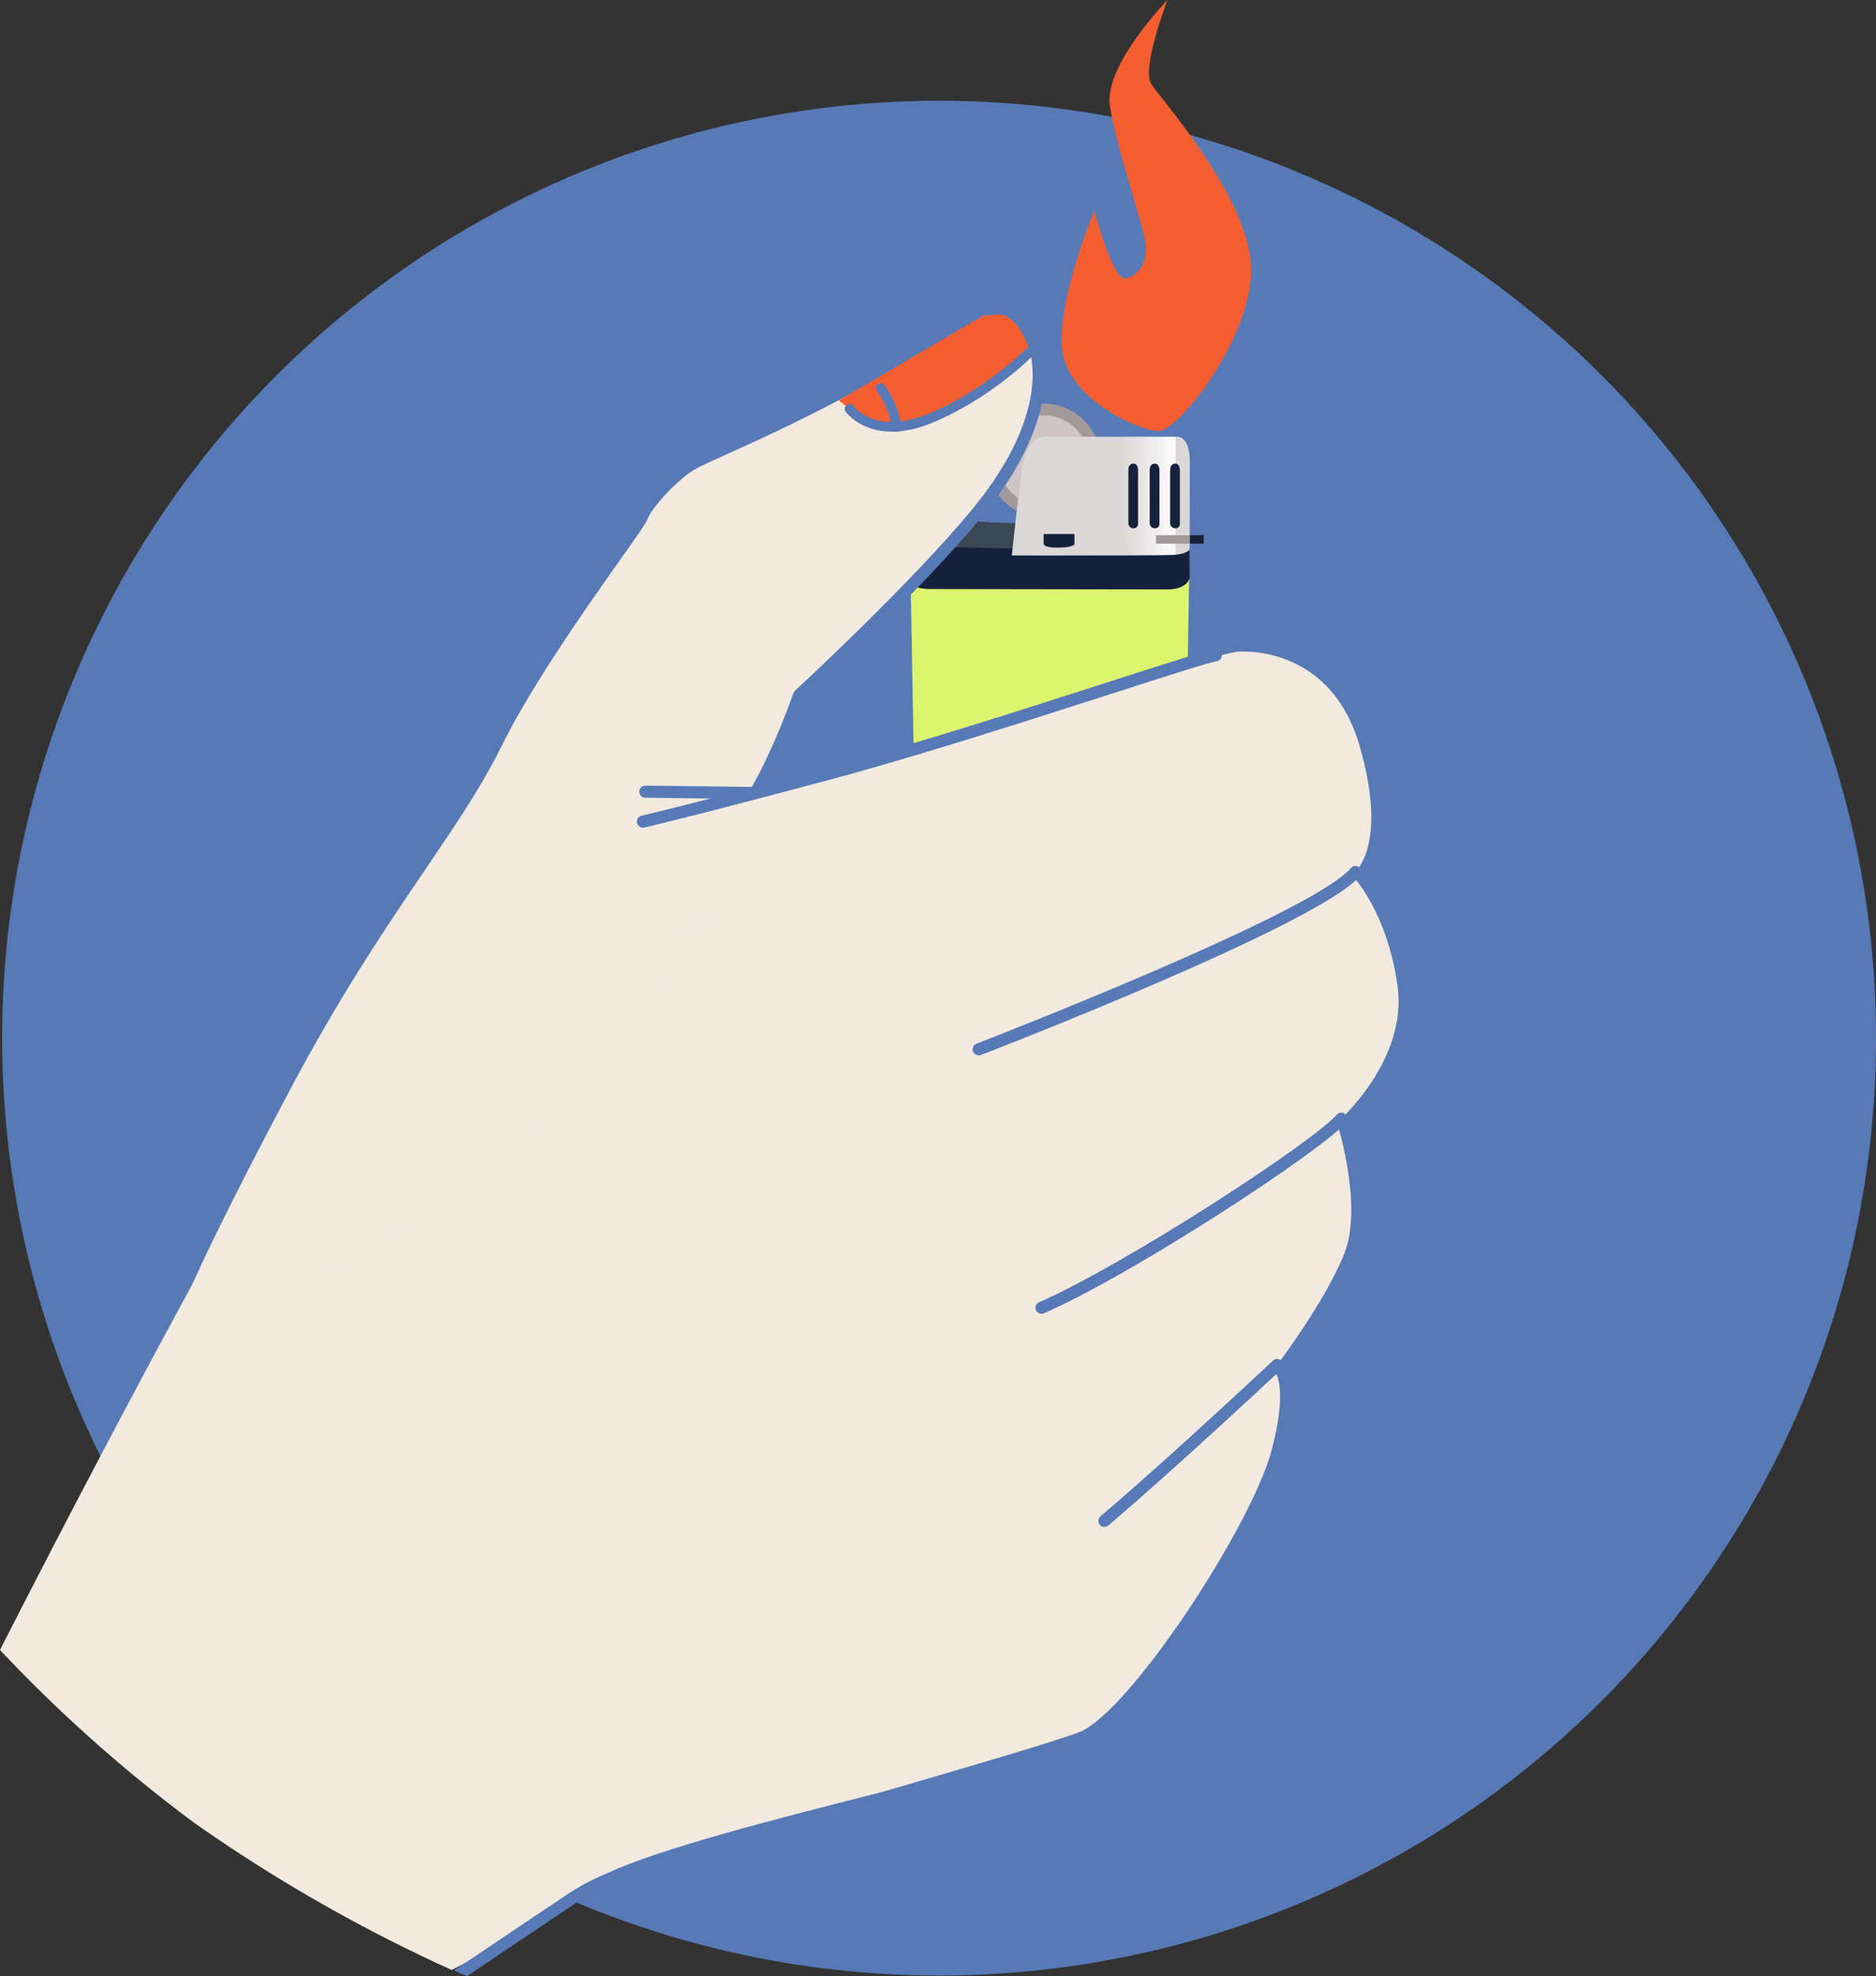 <?xml version="1.0" encoding="UTF-8"?><svg id="Calque_2" xmlns="http://www.w3.org/2000/svg" xmlns:xlink="http://www.w3.org/1999/xlink" viewBox="0 0 200.23 210.82"><rect x="0" y="0" width="200.23" height="210.82" fill="#333333" stroke="none"/><defs><style>.cls-1{fill:none;}.cls-2{clip-path:url(#clippath);}.cls-3{fill:#f3f2f2;}.cls-4{fill:#f7f5f5;}.cls-5{fill:#f45e30;}.cls-6{fill:#f2e9df;}.cls-7{fill:#f2f1f1;}.cls-8{fill:#f9f9f9;}.cls-9{fill:#f9f8f8;}.cls-10{fill:#f8f7f6;}.cls-11{fill:#eeeded;}.cls-12{fill:#ebe7e7;}.cls-13{fill:#f0efef;}.cls-14{fill:#eae6e6;}.cls-15{fill:#f4f3f3;}.cls-16{fill:#f5f3f4;}.cls-17{fill:#fcfcfc;}.cls-18{fill:#e7e4e4;}.cls-19{fill:#e6e2e2;}.cls-20{fill:#e3e0e0;}.cls-21{fill:#edebeb;}.cls-22{fill:#ededec;}.cls-23{fill:#fff;}.cls-24{fill:#e8e5e5;}.cls-25{fill:#f1efef;}.cls-26{fill:#ece8e8;}.cls-27{fill:#ece9e9;}.cls-28{fill:#fafafa;}.cls-29{fill:#fbfbfb;}.cls-30{fill:#e5e1e1;}.cls-31{fill:#efeeee;}.cls-32{fill:#fdfdfd;}.cls-33{fill:#cdc5c6;}.cls-34{fill:#dedbdb;}.cls-35{fill:#dddad9;}.cls-36{fill:#ddf46f;}.cls-37{fill:#dcd8d8;}.cls-38{fill:#e0dcdc;}.cls-39{fill:#e2e0df;}.cls-40{fill:#e2dfdf;}.cls-41{fill:#e2dede;}.cls-42{fill:#e1dddd;}.cls-43{fill:#dfdbdb;}.cls-44{fill:#17213b;}.cls-45{fill:#a29a9a;}.cls-46{fill:#577ab6;}.cls-47{fill:#3c4754;}</style><clipPath id="clippath"><path class="cls-1" d="m125.47,46.6l-.02,12.81s-2.44,0-3.75,0c-1.31,0-2.26-2.54-2.05-6.98.2-4.44.26-5.83.26-5.83h5.56Z"/></clipPath></defs><g id="Calque_1-2"><g><circle class="cls-46" cx="100.23" cy="110.75" r="100"/><g><circle class="cls-45" cx="111.4" cy="49.15" r="6.08" transform="translate(-1.6 3.79) rotate(-1.94)"/><path class="cls-33" d="m106.56,49.14c0,2.67,2.16,4.85,4.83,4.85,2.67,0,4.85-2.16,4.85-4.83,0-2.67-2.16-4.85-4.83-4.85-2.67,0-4.85,2.16-4.85,4.83Z"/><polygon class="cls-44" points="98.82 57.62 98.82 62.51 108.28 62.57 108.63 57.64 98.82 57.62"/><path class="cls-47" d="m97.32,54.59c.11,0,1.71.6,5.22.92,3.51.32,6.46.3,6.46.3l-.53,2.68s-4.09,0-7.48-.17-3.88-.55-3.98-.82c-.11-.28-.04-2.6,0-2.75.04-.15.3-.15.3-.15Z"/><g><path class="cls-36" d="m126.97,58.68v-.06s0,.02,0,.06Z"/><path class="cls-36" d="m97.13,58.58v.06s0-.06,0-.06Z"/><path class="cls-36" d="m99.44,59.59c1.96.12,9.6.15,12.61.16,3.01,0,10.66-.01,12.61-.12,2.06-.12,2.29-.75,2.31-.95l-1.44,87.29s-.15,1.73-4.04,2.01c-2.54.18-5.62.24-8.35.26h0s-.46.01-1.23,0c-.76,0-1.23,0-1.23,0h0c-2.74-.04-5.4-.05-7.94-.24-3.89-.29-4.03-2.02-4.03-2.02l-1.58-87.35c.02.2.24.83,2.3.95Z"/></g><path class="cls-37" d="m126.97,58.62l.02-9.31s.12-2.57-1.27-2.71l-14.09-.02s-1.99-.23-2.5,3.16c-.51,3.38-1.17,9.86-1.17,9.86l16.7.03s2.05.08,2.31-1.01Z"/><g class="cls-2"><polygon class="cls-23" points="125.45 59.41 125.47 46.6 125.47 59.41 125.45 59.41"/><polygon class="cls-23" points="125.3 59.41 125.32 46.6 125.47 46.6 125.47 46.6 125.45 59.41 125.3 59.41"/><polygon class="cls-23" points="125.15 59.41 125.16 46.6 125.32 46.6 125.3 59.41 125.15 59.41"/><polygon class="cls-32" points="124.99 59.41 125.01 46.6 125.16 46.6 125.15 59.41 124.99 59.41"/><polygon class="cls-17" points="124.84 59.41 124.86 46.6 125.01 46.6 124.99 59.41 124.84 59.41"/><polygon class="cls-29" points="124.68 59.41 124.7 46.6 124.86 46.6 124.84 59.41 124.68 59.41"/><polygon class="cls-28" points="124.53 59.41 124.55 46.6 124.7 46.6 124.68 59.41 124.53 59.41"/><polygon class="cls-8" points="124.38 59.41 124.4 46.6 124.55 46.6 124.53 59.41 124.38 59.41"/><polygon class="cls-9" points="124.22 59.41 124.24 46.6 124.4 46.6 124.38 59.41 124.22 59.41"/><polygon class="cls-10" points="124.07 59.41 124.09 46.6 124.24 46.6 124.22 59.41 124.07 59.41"/><polygon class="cls-4" points="123.92 59.41 123.94 46.6 124.09 46.6 124.07 59.41 123.92 59.41"/><polygon class="cls-16" points="123.76 59.41 123.78 46.6 123.94 46.6 123.92 59.41 123.76 59.41"/><polygon class="cls-15" points="123.61 59.41 123.63 46.6 123.78 46.6 123.76 59.41 123.61 59.41"/><polygon class="cls-3" points="123.46 59.41 123.47 46.6 123.63 46.6 123.61 59.41 123.46 59.41"/><polygon class="cls-7" points="123.3 59.41 123.32 46.6 123.47 46.6 123.46 59.41 123.3 59.41"/><polygon class="cls-25" points="123.15 59.41 123.17 46.6 123.32 46.6 123.3 59.41 123.15 59.41"/><polygon class="cls-13" points="122.99 59.41 123.01 46.6 123.17 46.6 123.15 59.41 122.99 59.41"/><polygon class="cls-31" points="122.84 59.41 122.86 46.6 123.01 46.6 122.99 59.41 122.84 59.41"/><polygon class="cls-11" points="122.69 59.41 122.71 46.6 122.86 46.6 122.84 59.41 122.69 59.41"/><polygon class="cls-22" points="122.53 59.41 122.55 46.6 122.71 46.6 122.69 59.41 122.53 59.41"/><polygon class="cls-21" points="122.38 59.41 122.4 46.6 122.55 46.6 122.53 59.41 122.38 59.41"/><polygon class="cls-27" points="122.23 59.41 122.25 46.6 122.4 46.6 122.38 59.41 122.23 59.41"/><polygon class="cls-26" points="122.07 59.41 122.09 46.6 122.25 46.6 122.23 59.41 122.07 59.41"/><polygon class="cls-12" points="121.92 59.41 121.94 46.6 122.09 46.6 122.07 59.41 121.92 59.41"/><polygon class="cls-14" points="121.77 59.41 121.78 46.6 121.94 46.6 121.92 59.41 121.77 59.41"/><polygon class="cls-24" points="121.61 59.41 121.63 46.6 121.78 46.6 121.77 59.41 121.61 59.41"/><polygon class="cls-18" points="121.46 59.41 121.48 46.6 121.63 46.6 121.61 59.41 121.46 59.41"/><polygon class="cls-19" points="121.3 59.41 121.32 46.6 121.48 46.6 121.46 59.41 121.3 59.41"/><polygon class="cls-30" points="121.15 59.41 121.17 46.6 121.32 46.6 121.3 59.41 121.15 59.41"/><polygon class="cls-20" points="121 59.41 121.02 46.6 121.17 46.6 121.15 59.41 121 59.41"/><polygon class="cls-39" points="120.84 59.41 120.86 46.6 121.02 46.6 121 59.41 120.84 59.41"/><polygon class="cls-40" points="120.69 59.41 120.71 46.6 120.86 46.6 120.84 59.41 120.69 59.41"/><polygon class="cls-41" points="120.54 59.41 120.56 46.6 120.71 46.6 120.69 59.41 120.54 59.41"/><polygon class="cls-42" points="120.38 59.41 120.4 46.6 120.56 46.6 120.54 59.41 120.38 59.41"/><polygon class="cls-38" points="120.23 59.41 120.25 46.6 120.4 46.6 120.38 59.41 120.23 59.41"/><polygon class="cls-43" points="120.08 59.41 120.09 46.6 120.25 46.6 120.23 59.41 120.08 59.41"/><polygon class="cls-34" points="119.92 59.41 119.94 46.6 120.09 46.6 120.08 59.41 119.92 59.41"/><polygon class="cls-35" points="119.77 59.41 119.79 46.6 119.94 46.6 119.92 59.41 119.77 59.41"/><polygon class="cls-37" points="119.61 59.41 119.63 46.6 119.79 46.6 119.77 59.41 119.61 59.41"/><polygon class="cls-37" points="119.63 46.6 119.61 59.41 119.45 59.41 119.45 46.6 119.63 46.6"/></g><path class="cls-44" d="m114.68,58.05v-1.08s-3.29,0-3.29,0v1.08s.05.41,1.64.37c1.59-.03,1.65-.37,1.65-.37Z"/><path class="cls-44" d="m97.07,61.87s-.15.89,2.08.97l25.54.04s1.92.04,2.28-1.22v-3.03s-.26.5-1.86.58c-1.6.07-24.83.07-25.96,0-1.12-.08-2.02-.62-2.02-.62l-.06,3.29Z"/><path class="cls-44" d="m125.93,50.07v5.8s.03.46-.46.49c-.48.03-.58-.46-.58-.46v-5.83s.01-.59.52-.61.51.61.51.61Z"/><path class="cls-44" d="m123.75,50.07v5.8s.03.46-.46.49-.58-.46-.58-.46v-5.83s.01-.59.52-.61c.51-.02.51.61.51.61Z"/><path class="cls-44" d="m121.47,50.07v5.8s.03.46-.46.49c-.48.03-.58-.46-.58-.46v-5.83s.01-.59.52-.61c.51-.02.51.61.51.61Z"/><rect class="cls-44" x="127.27" y="56.8" width=".91" height="1.49" transform="translate(69.98 185.18) rotate(-89.91)"/><rect class="cls-45" x="124.71" y="55.74" width=".91" height="3.61" transform="translate(67.44 182.62) rotate(-89.91)"/></g><path class="cls-6" d="m48.2,210.16c3.94-1.93,8.78-4.97,15.19-9.5,6.35-4.49,47.51-12.98,51.99-15.26,4.48-2.28,17.44-19.62,19.97-27.6,2.53-7.98.96-12.18.96-12.18,0,0,5.09-6.69,7.16-11.85s-.77-14-.77-14c0,0,7.6-6.56,6.46-14.62-1.14-8.06-4.87-11.79-4.87-11.79,0,0,4.04-2.6.84-13.73-3.19-11.13-13.1-10.1-13.1-10.1-1.79.28-20.79,4.98-39.37,11.57-18.58,6.59-32.13,7.68-35.52,8.61-3.38.93-17.03,14.72-24.91,26.94-7.88,12.23-26.55,48.15-32.23,59.37,2.36,2.52,4.95,5.1,7.78,7.71,4.45,4.12,8.83,7.68,12.96,10.74,4.28,3.01,9.11,6.11,14.5,9.13,4.52,2.54,8.87,4.7,12.97,6.56Z"/><path class="cls-6" d="m106.18,32.87s-5.43,3.73-14.22,8.52c-8.79,4.79-15.31,7.38-17.49,8.51s-5.16,4.61-5.4,5.56c-.24.95-10.79,14.52-15.55,24.16-4.76,9.64-12.71,18.09-22.49,36.5-9.78,18.41-11.55,23.36-11.55,23.36,0,0,18-.7,37.48-18.94,19.49-18.24,24.3-35.84,24.3-35.84,0,0,3.83-8.87,3.95-10.58,0,0,10.55-9.38,17.4-17.39,6.85-8.01,8.34-11.78,8.18-16.98-.17-5.2-2.91-6.86-4.61-6.86Z"/><polygon class="cls-5" points="90.79 43.75 93.81 45.57 98.13 44.86 105.66 40.99 109.04 38.4 109.98 37.65 110.38 36.67 109.22 33.82 107.75 32.7 106.5 32.75 89.54 42.72 90.79 43.75"/><path class="cls-46" d="m104.46,112.58c-.26,0-.5-.16-.6-.41-.13-.33.04-.71.37-.83.36-.14,35.73-13.8,39.95-18.73.23-.27.64-.3.91-.07.27.23.3.64.07.91-4.44,5.18-39,18.53-40.47,19.1-.08.03-.15.04-.23.04Z"/><path class="cls-46" d="m111.16,140.16c-.25,0-.48-.14-.59-.38-.14-.33,0-.71.33-.85,9.53-4.21,29.26-17.12,31.77-20.01.23-.27.64-.3.91-.06.27.23.3.64.06.91-2.64,3.03-22.34,15.97-32.22,20.34-.08.04-.17.06-.26.06Z"/><path class="cls-46" d="m68.62,88.29c-.29,0-.56-.2-.63-.5-.08-.35.14-.69.49-.77.05-.01,4.86-1.11,19.89-5.13,9.09-2.43,21.17-6.31,29.99-9.15,6.22-2,10.33-3.32,11.3-3.48.35-.06.68.19.74.54.06.35-.19.68-.54.74-.87.14-5.38,1.59-11.1,3.43-8.83,2.84-20.93,6.73-30.05,9.17-15.06,4.03-19.89,5.13-19.93,5.14-.05.01-.1.02-.14.02Z"/><path class="cls-46" d="m80.6,85.25h0l-11.73-.15c-.36,0-.64-.3-.64-.65,0-.36.3-.64.65-.64l11.36.14c2.39-4.11,4.42-9.95,4.45-10.01.04-.1.09-.19.17-.26.12-.11,12.26-11.3,18.91-19.35,6.63-8.02,7.31-14.55,5.74-17.98-1.43-3.13-3.03-2.81-3.09-2.79l-1.9.13,1.57-1.38c.11-.03,2.68-.7,4.6,3.5.7,1.53,1.32,4.18.3,8.1-.94,3.6-3.03,7.38-6.22,11.24-6.35,7.69-17.63,18.18-18.91,19.37-.36,1.01-2.35,6.5-4.69,10.42-.12.19-.33.31-.55.31Z"/><path class="cls-46" d="m95.18,46.05c-3.35,0-4.84-2.02-4.92-2.13-.17-.23-.11-.55.12-.72.23-.17.55-.11.72.12.1.13,2.39,3.15,8.04.81,5.96-2.46,10.32-6.86,10.36-6.91.2-.2.53-.21.73,0,.2.2.21.53,0,.73-.18.19-4.54,4.59-10.7,7.14-1.7.7-3.15.97-4.35.97Z"/><path class="cls-46" d="m95.68,46.03c-.26,0-.49-.2-.51-.46-.22-2.07-1.56-3.83-1.58-3.85-.17-.23-.13-.55.09-.72.23-.17.55-.13.72.09.06.08,1.54,2.01,1.79,4.38.03.28-.18.54-.46.57-.02,0-.04,0-.05,0Z"/><path class="cls-46" d="m49.84,210.82c6.01-4.04,10.31-6.93,11.51-7.73,3.58-2.36,6.71-3.06,9.73-3.74,1.6-.36,3.11-.7,4.57-1.27,1.93-.75,9.8-3.04,18.13-5.47,9.26-2.7,18.83-5.48,21.82-6.61,3.87-1.46,9.75-9.75,12.1-13.24,4.55-6.78,8.18-13.69,9.23-17.61.92-3.43,1.2-6.12.82-7.99-.31-1.53-.97-2.01-1.1-2.09-.25-.15-.57-.12-.78.08-.11.1-10.78,10.12-18.41,16.61-.27.23-.3.64-.07.91.23.27.64.3.91.07,6.67-5.68,15.67-14.06,17.93-16.16.38.83.86,3.02-.54,8.24-2.18,8.09-15.23,27.98-20.53,29.98-2.95,1.11-12.5,3.89-21.73,6.58-8.36,2.43-16.25,4.73-18.23,5.51-1.37.53-2.83.86-4.38,1.21-2.99.67-6.38,1.44-10.16,3.92-1.25.82-5.84,3.91-12.21,8.19"/><path class="cls-5" d="m116.8,22.5s-3.93,9.32-3.44,14.67c.49,5.34,8.17,8.81,10.32,8.81s10.18-10.25,9.85-17.62-9.53-17.69-10.64-19.37,1.72-8.99,1.72-8.99c0,0-6.82,6.99-6.15,11.32.68,4.33,3.44,12.29,3.81,14.62.37,2.33-1.17,3.79-2.34,3.74s-3.14-7.18-3.14-7.18Z"/></g></g></svg>